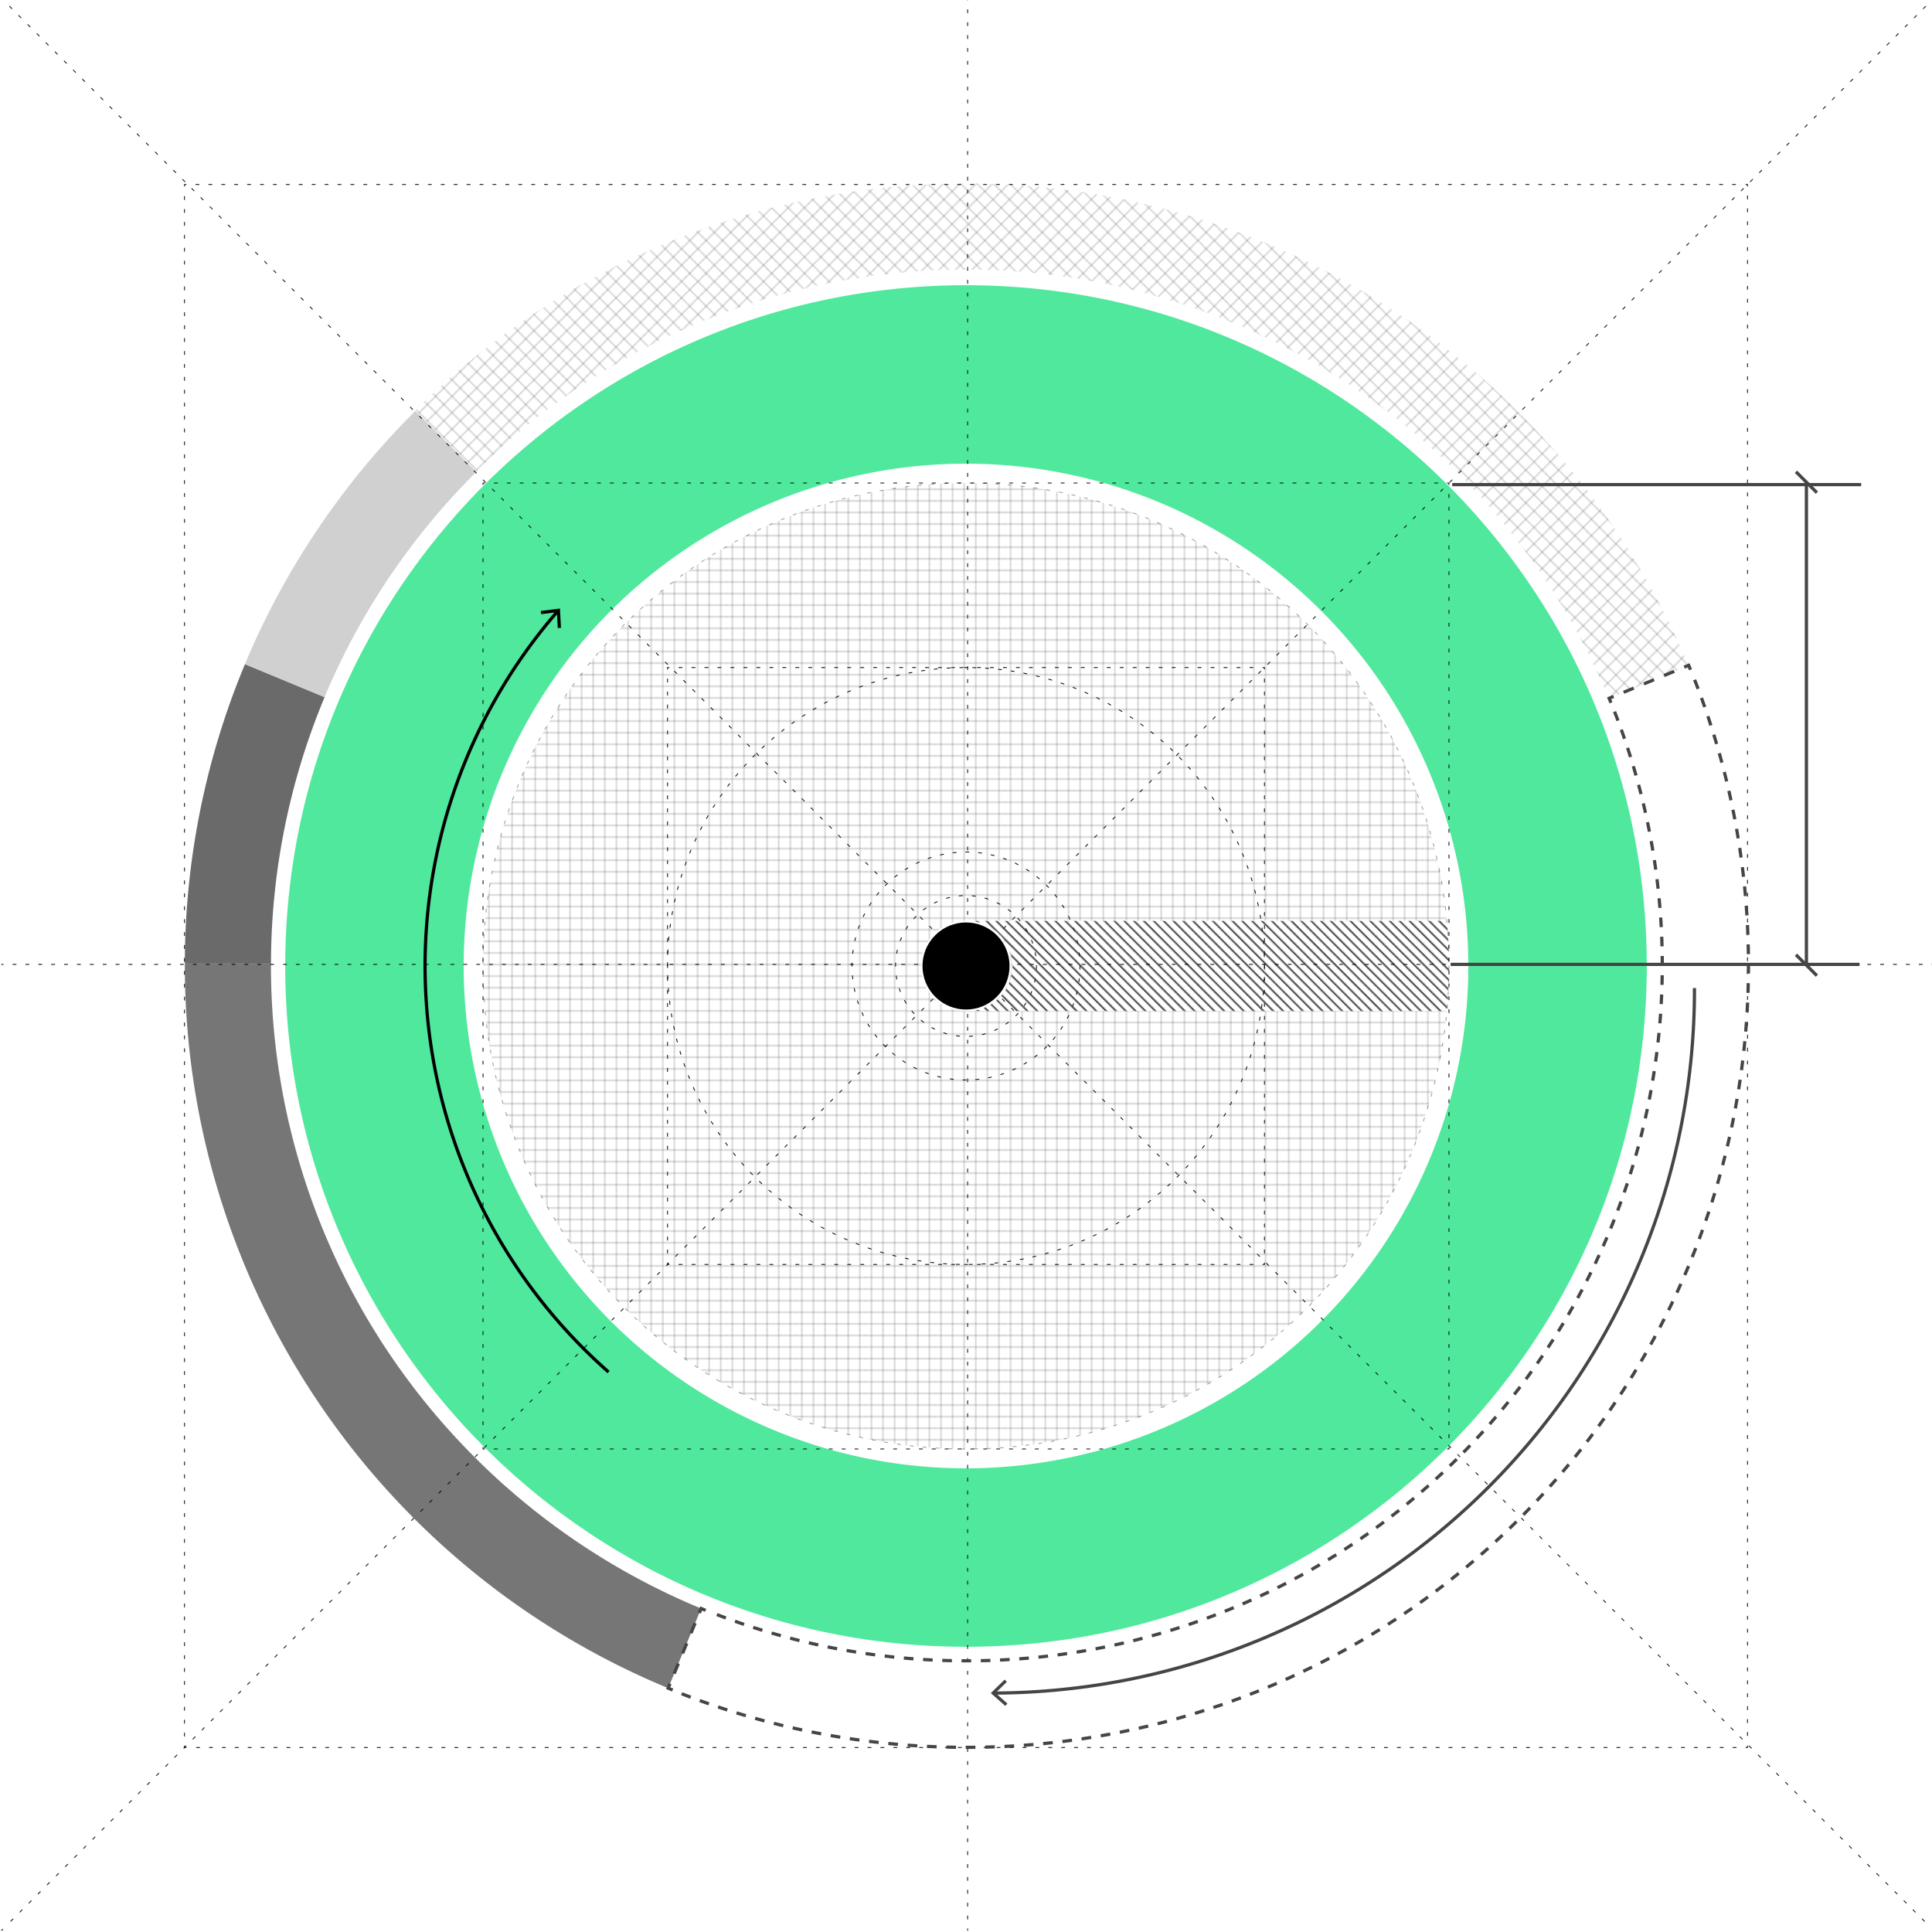 <svg xmlns="http://www.w3.org/2000/svg" xmlns:xlink="http://www.w3.org/1999/xlink" viewBox="0 0 600 600"><defs><style>.\31 6a0aa05-53ac-424a-b678-90507119e6a1,.\31 88e814a-0e04-44a7-bb4f-f1a069ff11c9,.\31 b7fcb79-b3e0-46f0-a96d-d0c07a7432d8,.\31 c99717c-c870-479b-b217-9d0ecdc8fdca,.\32 81a8c70-b733-4ac9-b6c4-c5cda8084bdc,.\32 928eee5-96df-479d-915c-d6f864b1ad4f,.\32 f311582-b3fe-4910-8834-e7e77eecdda0,.\33 9910a66-811b-4228-99b9-b80f3fa2c937,.\34 ba5a90d-0e05-4610-994a-67bb376232ba,.\36 9c7976e-6e1e-45cd-9b44-9f043443dfd8,.\37 0da3148-a5a4-4f03-aff5-51eb1bba2f76,.b23012fd-f4f0-44bf-853b-e89fc87f5ffb,.bd5dfaef-8505-41f4-be7b-5d1d1cb24c48,.c8852972-f1f2-43ea-ae96-e6e9e712cdbe,.d4a07535-bd5a-4cae-938f-6d5eee37d12c,.d88906e4-3bd6-468e-a3c4-5743a711db25,.d9f78bdd-b0e5-43ab-b818-0e3d3f8e88bd,.df0d3c85-4471-45a8-94f1-0fbb9841e469,.e2316efb-e9f5-47a2-9baf-a20e04c70180,.f487e93a-38eb-406f-8072-c64c33b973e7{fill:none;}.\37 0da3148-a5a4-4f03-aff5-51eb1bba2f76,.df0d3c85-4471-45a8-94f1-0fbb9841e469{stroke:#231f20;}.df0d3c85-4471-45a8-94f1-0fbb9841e469{stroke-width:1.44px;}.\37 0da3148-a5a4-4f03-aff5-51eb1bba2f76{stroke-width:0.3px;}.e803ae6d-70ba-4e9b-b00d-5a5d026a7f42{fill:#767676;}.\33 8942ba9-c91c-4099-b02f-d2e260cf9681{fill:#6a6a6a;}.e00a67f7-6c12-4f84-b9f9-6d759193003e{fill:#d0d0d0;}.\39 9afcd64-8a52-40fe-973b-7e0568a43d22{fill:url(#b9d27e6a-88d6-4f56-b048-94d7ab4f06ca);}.ca9fb623-35b6-4ab5-8f88-73eb9e59eb43{fill:#4fe89c;}.\30 af9c46f-5658-494d-ad36-d8d5af786a2b{opacity:0.4;}.\31 6a0aa05-53ac-424a-b678-90507119e6a1,.\31 b7fcb79-b3e0-46f0-a96d-d0c07a7432d8,.\31 c99717c-c870-479b-b217-9d0ecdc8fdca,.\32 81a8c70-b733-4ac9-b6c4-c5cda8084bdc,.\32 928eee5-96df-479d-915c-d6f864b1ad4f,.\32 f311582-b3fe-4910-8834-e7e77eecdda0,.\33 9910a66-811b-4228-99b9-b80f3fa2c937,.\36 9c7976e-6e1e-45cd-9b44-9f043443dfd8,.c8852972-f1f2-43ea-ae96-e6e9e712cdbe,.d4a07535-bd5a-4cae-938f-6d5eee37d12c,.d88906e4-3bd6-468e-a3c4-5743a711db25,.f487e93a-38eb-406f-8072-c64c33b973e7{stroke:#000;}.\31 6a0aa05-53ac-424a-b678-90507119e6a1,.\31 b7fcb79-b3e0-46f0-a96d-d0c07a7432d8,.\31 c99717c-c870-479b-b217-9d0ecdc8fdca,.\32 81a8c70-b733-4ac9-b6c4-c5cda8084bdc,.\32 928eee5-96df-479d-915c-d6f864b1ad4f,.\32 f311582-b3fe-4910-8834-e7e77eecdda0,.\36 9c7976e-6e1e-45cd-9b44-9f043443dfd8,.c8852972-f1f2-43ea-ae96-e6e9e712cdbe,.d4a07535-bd5a-4cae-938f-6d5eee37d12c,.d88906e4-3bd6-468e-a3c4-5743a711db25,.f487e93a-38eb-406f-8072-c64c33b973e7{stroke-linecap:round;stroke-width:0.25px;}.\31 6a0aa05-53ac-424a-b678-90507119e6a1,.\31 8945205-a9db-4de9-94d0-c65d106162bf,.\31 b7fcb79-b3e0-46f0-a96d-d0c07a7432d8,.\31 c99717c-c870-479b-b217-9d0ecdc8fdca,.\32 81a8c70-b733-4ac9-b6c4-c5cda8084bdc,.\32 928eee5-96df-479d-915c-d6f864b1ad4f,.\32 f311582-b3fe-4910-8834-e7e77eecdda0,.\33 9910a66-811b-4228-99b9-b80f3fa2c937,.\34 ba5a90d-0e05-4610-994a-67bb376232ba,.\36 9c7976e-6e1e-45cd-9b44-9f043443dfd8,.b23012fd-f4f0-44bf-853b-e89fc87f5ffb,.bd5dfaef-8505-41f4-be7b-5d1d1cb24c48,.c8852972-f1f2-43ea-ae96-e6e9e712cdbe,.d4a07535-bd5a-4cae-938f-6d5eee37d12c,.d88906e4-3bd6-468e-a3c4-5743a711db25,.d9f78bdd-b0e5-43ab-b818-0e3d3f8e88bd,.e2316efb-e9f5-47a2-9baf-a20e04c70180,.f487e93a-38eb-406f-8072-c64c33b973e7{stroke-miterlimit:10;}.d4a07535-bd5a-4cae-938f-6d5eee37d12c{stroke-dasharray:1 3;}.f487e93a-38eb-406f-8072-c64c33b973e7{stroke-dasharray:1.01 3.03;}.\31 6a0aa05-53ac-424a-b678-90507119e6a1{stroke-dasharray:1.01 3.03;}.c8852972-f1f2-43ea-ae96-e6e9e712cdbe{stroke-dasharray:0.99 2.98;}.\32 81a8c70-b733-4ac9-b6c4-c5cda8084bdc{stroke-dasharray:1 2.99;}.d88906e4-3bd6-468e-a3c4-5743a711db25{stroke-dasharray:1.01 3.02;}.\31 b7fcb79-b3e0-46f0-a96d-d0c07a7432d8{stroke-dasharray:1 3;}.\31 c99717c-c870-479b-b217-9d0ecdc8fdca{stroke-dasharray:1 3.01;}.\32 f311582-b3fe-4910-8834-e7e77eecdda0{stroke-dasharray:1 3;}.\36 9c7976e-6e1e-45cd-9b44-9f043443dfd8{stroke-dasharray:1 3;}.\31 f679cd1-d1d5-4a08-a6c2-24e4804f4a6b{fill:url(#72494d8b-4b3d-4ef2-b147-91438738f231);}.\30 68fe71c-2ad0-40d4-9658-b5e07d72c2ca{fill:url(#8f04d77f-82ed-40fa-b4b6-b09df6ef68b4);}.\31 8945205-a9db-4de9-94d0-c65d106162bf,.e6f1de3f-d736-4196-89d1-63ceb37d776f{fill:#fff;}.\31 8945205-a9db-4de9-94d0-c65d106162bf{stroke:#fff;}.\34 ba5a90d-0e05-4610-994a-67bb376232ba,.b23012fd-f4f0-44bf-853b-e89fc87f5ffb,.bd5dfaef-8505-41f4-be7b-5d1d1cb24c48,.d9f78bdd-b0e5-43ab-b818-0e3d3f8e88bd,.e2316efb-e9f5-47a2-9baf-a20e04c70180{stroke:#454545;}.bd5dfaef-8505-41f4-be7b-5d1d1cb24c48{stroke-dasharray:3.4 3.4;}.b23012fd-f4f0-44bf-853b-e89fc87f5ffb{stroke-dasharray:2.99 2.99;}.e2316efb-e9f5-47a2-9baf-a20e04c70180{stroke-dasharray:3.4 3.4;}.\34 ba5a90d-0e05-4610-994a-67bb376232ba{stroke-dasharray:3.01 3.01;}.a8bb34d5-b398-45ed-b142-c6a503fb09a6{fill:#454545;}</style><pattern id="b9d27e6a-88d6-4f56-b048-94d7ab4f06ca" data-name="Grid 1 pica Lines" width="72" height="72" patternTransform="translate(10.56 5.97) rotate(-45) scale(0.3)" patternUnits="userSpaceOnUse" viewBox="0 0 72 72"><rect class="188e814a-0e04-44a7-bb4f-f1a069ff11c9" width="72" height="72"/><line class="70da3148-a5a4-4f03-aff5-51eb1bba2f76" x1="6" y1="71.75" x2="6" y2="144.25"/><line class="70da3148-a5a4-4f03-aff5-51eb1bba2f76" x1="30" y1="71.75" x2="30" y2="144.25"/><line class="70da3148-a5a4-4f03-aff5-51eb1bba2f76" x1="54" y1="71.75" x2="54" y2="144.25"/><line class="70da3148-a5a4-4f03-aff5-51eb1bba2f76" x1="18" y1="71.75" x2="18" y2="144.25"/><line class="70da3148-a5a4-4f03-aff5-51eb1bba2f76" x1="42" y1="71.75" x2="42" y2="144.25"/><line class="70da3148-a5a4-4f03-aff5-51eb1bba2f76" x1="66" y1="71.75" x2="66" y2="144.25"/><line class="70da3148-a5a4-4f03-aff5-51eb1bba2f76" x1="71.75" y1="66" x2="144.25" y2="66"/><line class="70da3148-a5a4-4f03-aff5-51eb1bba2f76" x1="71.75" y1="42" x2="144.25" y2="42"/><line class="70da3148-a5a4-4f03-aff5-51eb1bba2f76" x1="71.75" y1="18" x2="144.25" y2="18"/><line class="70da3148-a5a4-4f03-aff5-51eb1bba2f76" x1="71.75" y1="54" x2="144.25" y2="54"/><line class="70da3148-a5a4-4f03-aff5-51eb1bba2f76" x1="71.75" y1="30" x2="144.25" y2="30"/><line class="70da3148-a5a4-4f03-aff5-51eb1bba2f76" x1="71.75" y1="6" x2="144.25" y2="6"/><line class="70da3148-a5a4-4f03-aff5-51eb1bba2f76" x1="6" y1="-0.25" x2="6" y2="72.25"/><line class="70da3148-a5a4-4f03-aff5-51eb1bba2f76" x1="30" y1="-0.25" x2="30" y2="72.25"/><line class="70da3148-a5a4-4f03-aff5-51eb1bba2f76" x1="54" y1="-0.25" x2="54" y2="72.25"/><line class="70da3148-a5a4-4f03-aff5-51eb1bba2f76" x1="-0.25" y1="66" x2="72.25" y2="66"/><line class="70da3148-a5a4-4f03-aff5-51eb1bba2f76" x1="-0.25" y1="42" x2="72.25" y2="42"/><line class="70da3148-a5a4-4f03-aff5-51eb1bba2f76" x1="-0.25" y1="18" x2="72.25" y2="18"/><line class="70da3148-a5a4-4f03-aff5-51eb1bba2f76" x1="-0.25" y1="54" x2="72.25" y2="54"/><line class="70da3148-a5a4-4f03-aff5-51eb1bba2f76" x1="-0.25" y1="30" x2="72.25" y2="30"/><line class="70da3148-a5a4-4f03-aff5-51eb1bba2f76" x1="-0.25" y1="6" x2="72.25" y2="6"/><line class="70da3148-a5a4-4f03-aff5-51eb1bba2f76" x1="18" y1="-0.25" x2="18" y2="72.25"/><line class="70da3148-a5a4-4f03-aff5-51eb1bba2f76" x1="42" y1="-0.25" x2="42" y2="72.25"/><line class="70da3148-a5a4-4f03-aff5-51eb1bba2f76" x1="66" y1="-0.25" x2="66" y2="72.25"/><line class="70da3148-a5a4-4f03-aff5-51eb1bba2f76" x1="-72.25" y1="66" x2="0.25" y2="66"/><line class="70da3148-a5a4-4f03-aff5-51eb1bba2f76" x1="-72.25" y1="42" x2="0.25" y2="42"/><line class="70da3148-a5a4-4f03-aff5-51eb1bba2f76" x1="-72.25" y1="18" x2="0.25" y2="18"/><line class="70da3148-a5a4-4f03-aff5-51eb1bba2f76" x1="-72.25" y1="54" x2="0.25" y2="54"/><line class="70da3148-a5a4-4f03-aff5-51eb1bba2f76" x1="-72.25" y1="30" x2="0.25" y2="30"/><line class="70da3148-a5a4-4f03-aff5-51eb1bba2f76" x1="-72.25" y1="6" x2="0.25" y2="6"/><line class="70da3148-a5a4-4f03-aff5-51eb1bba2f76" x1="6" y1="-72.25" x2="6" y2="0.25"/><line class="70da3148-a5a4-4f03-aff5-51eb1bba2f76" x1="30" y1="-72.25" x2="30" y2="0.25"/><line class="70da3148-a5a4-4f03-aff5-51eb1bba2f76" x1="54" y1="-72.25" x2="54" y2="0.25"/><line class="70da3148-a5a4-4f03-aff5-51eb1bba2f76" x1="18" y1="-72.25" x2="18" y2="0.25"/><line class="70da3148-a5a4-4f03-aff5-51eb1bba2f76" x1="42" y1="-72.25" x2="42" y2="0.25"/><line class="70da3148-a5a4-4f03-aff5-51eb1bba2f76" x1="66" y1="-72.25" x2="66" y2="0.25"/></pattern><pattern id="72494d8b-4b3d-4ef2-b147-91438738f231" data-name="10 lpi 20%" width="72" height="72" patternTransform="translate(16.89 -11.13) rotate(45) scale(0.3)" patternUnits="userSpaceOnUse" viewBox="0 0 72 72"><rect class="188e814a-0e04-44a7-bb4f-f1a069ff11c9" width="72" height="72"/><line class="df0d3c85-4471-45a8-94f1-0fbb9841e469" x1="71.75" y1="68.4" x2="144.25" y2="68.4"/><line class="df0d3c85-4471-45a8-94f1-0fbb9841e469" x1="71.75" y1="54" x2="144.25" y2="54"/><line class="df0d3c85-4471-45a8-94f1-0fbb9841e469" x1="71.75" y1="39.6" x2="144.25" y2="39.6"/><line class="df0d3c85-4471-45a8-94f1-0fbb9841e469" x1="71.75" y1="25.2" x2="144.25" y2="25.2"/><line class="df0d3c85-4471-45a8-94f1-0fbb9841e469" x1="71.75" y1="10.8" x2="144.25" y2="10.8"/><line class="df0d3c85-4471-45a8-94f1-0fbb9841e469" x1="71.75" y1="61.2" x2="144.25" y2="61.2"/><line class="df0d3c85-4471-45a8-94f1-0fbb9841e469" x1="71.75" y1="46.8" x2="144.25" y2="46.8"/><line class="df0d3c85-4471-45a8-94f1-0fbb9841e469" x1="71.75" y1="32.4" x2="144.25" y2="32.4"/><line class="df0d3c85-4471-45a8-94f1-0fbb9841e469" x1="71.75" y1="18" x2="144.25" y2="18"/><line class="df0d3c85-4471-45a8-94f1-0fbb9841e469" x1="71.75" y1="3.6" x2="144.25" y2="3.6"/><line class="df0d3c85-4471-45a8-94f1-0fbb9841e469" x1="-0.25" y1="68.4" x2="72.25" y2="68.4"/><line class="df0d3c85-4471-45a8-94f1-0fbb9841e469" x1="-0.25" y1="54" x2="72.25" y2="54"/><line class="df0d3c85-4471-45a8-94f1-0fbb9841e469" x1="-0.25" y1="39.6" x2="72.25" y2="39.6"/><line class="df0d3c85-4471-45a8-94f1-0fbb9841e469" x1="-0.25" y1="25.2" x2="72.25" y2="25.2"/><line class="df0d3c85-4471-45a8-94f1-0fbb9841e469" x1="-0.25" y1="10.8" x2="72.25" y2="10.8"/><line class="df0d3c85-4471-45a8-94f1-0fbb9841e469" x1="-0.25" y1="61.2" x2="72.25" y2="61.2"/><line class="df0d3c85-4471-45a8-94f1-0fbb9841e469" x1="-0.25" y1="46.8" x2="72.25" y2="46.8"/><line class="df0d3c85-4471-45a8-94f1-0fbb9841e469" x1="-0.25" y1="32.4" x2="72.25" y2="32.4"/><line class="df0d3c85-4471-45a8-94f1-0fbb9841e469" x1="-0.25" y1="18" x2="72.25" y2="18"/><line class="df0d3c85-4471-45a8-94f1-0fbb9841e469" x1="-0.25" y1="3.6" x2="72.25" y2="3.6"/><line class="df0d3c85-4471-45a8-94f1-0fbb9841e469" x1="-72.25" y1="68.4" x2="0.25" y2="68.4"/><line class="df0d3c85-4471-45a8-94f1-0fbb9841e469" x1="-72.25" y1="54" x2="0.25" y2="54"/><line class="df0d3c85-4471-45a8-94f1-0fbb9841e469" x1="-72.25" y1="39.6" x2="0.25" y2="39.6"/><line class="df0d3c85-4471-45a8-94f1-0fbb9841e469" x1="-72.25" y1="25.2" x2="0.25" y2="25.2"/><line class="df0d3c85-4471-45a8-94f1-0fbb9841e469" x1="-72.25" y1="10.8" x2="0.25" y2="10.8"/><line class="df0d3c85-4471-45a8-94f1-0fbb9841e469" x1="-72.25" y1="61.2" x2="0.25" y2="61.2"/><line class="df0d3c85-4471-45a8-94f1-0fbb9841e469" x1="-72.25" y1="46.8" x2="0.25" y2="46.8"/><line class="df0d3c85-4471-45a8-94f1-0fbb9841e469" x1="-72.25" y1="32.4" x2="0.25" y2="32.4"/><line class="df0d3c85-4471-45a8-94f1-0fbb9841e469" x1="-72.25" y1="18" x2="0.25" y2="18"/><line class="df0d3c85-4471-45a8-94f1-0fbb9841e469" x1="-72.25" y1="3.6" x2="0.25" y2="3.6"/></pattern><pattern id="8f04d77f-82ed-40fa-b4b6-b09df6ef68b4" data-name="Grid 1 pica Lines" width="72" height="72" patternTransform="translate(9.64 2.54) scale(0.3)" patternUnits="userSpaceOnUse" viewBox="0 0 72 72"><rect class="188e814a-0e04-44a7-bb4f-f1a069ff11c9" width="72" height="72"/><line class="70da3148-a5a4-4f03-aff5-51eb1bba2f76" x1="6" y1="71.75" x2="6" y2="144.25"/><line class="70da3148-a5a4-4f03-aff5-51eb1bba2f76" x1="30" y1="71.75" x2="30" y2="144.25"/><line class="70da3148-a5a4-4f03-aff5-51eb1bba2f76" x1="54" y1="71.75" x2="54" y2="144.25"/><line class="70da3148-a5a4-4f03-aff5-51eb1bba2f76" x1="18" y1="71.75" x2="18" y2="144.25"/><line class="70da3148-a5a4-4f03-aff5-51eb1bba2f76" x1="42" y1="71.75" x2="42" y2="144.25"/><line class="70da3148-a5a4-4f03-aff5-51eb1bba2f76" x1="66" y1="71.75" x2="66" y2="144.25"/><line class="70da3148-a5a4-4f03-aff5-51eb1bba2f76" x1="71.75" y1="66" x2="144.25" y2="66"/><line class="70da3148-a5a4-4f03-aff5-51eb1bba2f76" x1="71.75" y1="42" x2="144.25" y2="42"/><line class="70da3148-a5a4-4f03-aff5-51eb1bba2f76" x1="71.75" y1="18" x2="144.25" y2="18"/><line class="70da3148-a5a4-4f03-aff5-51eb1bba2f76" x1="71.75" y1="54" x2="144.25" y2="54"/><line class="70da3148-a5a4-4f03-aff5-51eb1bba2f76" x1="71.75" y1="30" x2="144.25" y2="30"/><line class="70da3148-a5a4-4f03-aff5-51eb1bba2f76" x1="71.75" y1="6" x2="144.25" y2="6"/><line class="70da3148-a5a4-4f03-aff5-51eb1bba2f76" x1="6" y1="-0.25" x2="6" y2="72.25"/><line class="70da3148-a5a4-4f03-aff5-51eb1bba2f76" x1="30" y1="-0.25" x2="30" y2="72.25"/><line class="70da3148-a5a4-4f03-aff5-51eb1bba2f76" x1="54" y1="-0.25" x2="54" y2="72.25"/><line class="70da3148-a5a4-4f03-aff5-51eb1bba2f76" x1="-0.25" y1="66" x2="72.25" y2="66"/><line class="70da3148-a5a4-4f03-aff5-51eb1bba2f76" x1="-0.25" y1="42" x2="72.25" y2="42"/><line class="70da3148-a5a4-4f03-aff5-51eb1bba2f76" x1="-0.25" y1="18" x2="72.25" y2="18"/><line class="70da3148-a5a4-4f03-aff5-51eb1bba2f76" x1="-0.25" y1="54" x2="72.25" y2="54"/><line class="70da3148-a5a4-4f03-aff5-51eb1bba2f76" x1="-0.25" y1="30" x2="72.25" y2="30"/><line class="70da3148-a5a4-4f03-aff5-51eb1bba2f76" x1="-0.25" y1="6" x2="72.25" y2="6"/><line class="70da3148-a5a4-4f03-aff5-51eb1bba2f76" x1="18" y1="-0.25" x2="18" y2="72.25"/><line class="70da3148-a5a4-4f03-aff5-51eb1bba2f76" x1="42" y1="-0.25" x2="42" y2="72.25"/><line class="70da3148-a5a4-4f03-aff5-51eb1bba2f76" x1="66" y1="-0.25" x2="66" y2="72.25"/><line class="70da3148-a5a4-4f03-aff5-51eb1bba2f76" x1="-72.25" y1="66" x2="0.25" y2="66"/><line class="70da3148-a5a4-4f03-aff5-51eb1bba2f76" x1="-72.25" y1="42" x2="0.25" y2="42"/><line class="70da3148-a5a4-4f03-aff5-51eb1bba2f76" x1="-72.25" y1="18" x2="0.25" y2="18"/><line class="70da3148-a5a4-4f03-aff5-51eb1bba2f76" x1="-72.25" y1="54" x2="0.25" y2="54"/><line class="70da3148-a5a4-4f03-aff5-51eb1bba2f76" x1="-72.25" y1="30" x2="0.25" y2="30"/><line class="70da3148-a5a4-4f03-aff5-51eb1bba2f76" x1="-72.25" y1="6" x2="0.25" y2="6"/><line class="70da3148-a5a4-4f03-aff5-51eb1bba2f76" x1="6" y1="-72.25" x2="6" y2="0.25"/><line class="70da3148-a5a4-4f03-aff5-51eb1bba2f76" x1="30" y1="-72.25" x2="30" y2="0.25"/><line class="70da3148-a5a4-4f03-aff5-51eb1bba2f76" x1="54" y1="-72.25" x2="54" y2="0.25"/><line class="70da3148-a5a4-4f03-aff5-51eb1bba2f76" x1="18" y1="-72.25" x2="18" y2="0.25"/><line class="70da3148-a5a4-4f03-aff5-51eb1bba2f76" x1="42" y1="-72.25" x2="42" y2="0.25"/><line class="70da3148-a5a4-4f03-aff5-51eb1bba2f76" x1="66" y1="-72.25" x2="66" y2="0.25"/></pattern></defs><title>Artboard 9</title><g id="551e1025-a265-44db-b29f-cf3f8bed8048" data-name="Layer 3"><path class="e803ae6d-70ba-4e9b-b00d-5a5d026a7f42" d="M147.43,452.57A215.53,215.53,0,0,1,84.15,299.8c0-.17,0-.33,0-.5H57.4c0,.17,0,.33,0,.5A243,243,0,0,0,207.51,524.27l10.24-24.73A216.35,216.35,0,0,1,147.43,452.57Z"/><path class="38942ba9-c91c-4099-b02f-d2e260cf9681" d="M100.81,216.51,76.08,206.26a242,242,0,0,0-18.68,93H84.16A215.35,215.35,0,0,1,100.81,216.51Z"/><path class="e00a67f7-6c12-4f84-b9f9-6d759193003e" d="M147.94,146.55,129,127.62a243.17,243.17,0,0,0-52.94,78.64l24.73,10.24A216.37,216.37,0,0,1,147.94,146.55Z"/><path class="99afcd64-8a52-40fe-973b-7e0568a43d22" d="M471.89,128.24A242.16,242.16,0,0,0,300.76,57h-.5A242.19,242.19,0,0,0,129,127.45l18.91,18.94A215.49,215.49,0,0,1,300.24,83.74h.5A216.22,216.22,0,0,1,499.66,217l24.74-10.22A243.16,243.16,0,0,0,471.89,128.24Z"/><path class="ca9fb623-35b6-4ab5-8f88-73eb9e59eb43" d="M300,88.58C183.24,88.58,88.58,183.24,88.58,300S183.24,511.42,300,511.42,511.42,416.76,511.42,300,416.76,88.58,300,88.58ZM300,456A156,156,0,1,1,456,300,156,156,0,0,1,300,456Z"/><g class="0af9c46f-5658-494d-ad36-d8d5af786a2b"><circle class="d4a07535-bd5a-4cae-938f-6d5eee37d12c" cx="300" cy="300" r="150"/></g><circle class="f487e93a-38eb-406f-8072-c64c33b973e7" cx="300" cy="300" r="8.36" transform="translate(-3.06 596.91) rotate(-89.41)"/><circle class="16a0aa05-53ac-424a-b678-90507119e6a1" cx="300" cy="300" r="21.88"/><circle class="c8852972-f1f2-43ea-ae96-e6e9e712cdbe" cx="300" cy="300" r="35.4"/><circle class="281a8c70-b733-4ac9-b6c4-c5cda8084bdc" cx="300" cy="300" r="92.7"/><polyline class="2928eee5-96df-479d-915c-d6f864b1ad4f" points="392.69 392.19 392.69 392.69 392.19 392.69"/><line class="d88906e4-3bd6-468e-a3c4-5743a711db25" x1="389.17" y1="392.69" x2="209.32" y2="392.69"/><polyline class="2928eee5-96df-479d-915c-d6f864b1ad4f" points="207.81 392.69 207.31 392.69 207.31 392.19"/><line class="d88906e4-3bd6-468e-a3c4-5743a711db25" x1="207.31" y1="389.17" x2="207.31" y2="209.32"/><polyline class="2928eee5-96df-479d-915c-d6f864b1ad4f" points="207.31 207.81 207.31 207.31 207.81 207.31"/><line class="d88906e4-3bd6-468e-a3c4-5743a711db25" x1="210.83" y1="207.31" x2="390.68" y2="207.31"/><polyline class="2928eee5-96df-479d-915c-d6f864b1ad4f" points="392.19 207.31 392.69 207.31 392.69 207.81"/><line class="d88906e4-3bd6-468e-a3c4-5743a711db25" x1="392.69" y1="210.83" x2="392.69" y2="390.68"/><polyline class="2928eee5-96df-479d-915c-d6f864b1ad4f" points="449.99 449.49 449.99 449.99 449.49 449.99"/><line class="1b7fcb79-b3e0-46f0-a96d-d0c07a7432d8" x1="446.49" y1="449.99" x2="152.01" y2="449.99"/><polyline class="2928eee5-96df-479d-915c-d6f864b1ad4f" points="150.51 449.99 150.01 449.99 150.01 449.49"/><line class="1b7fcb79-b3e0-46f0-a96d-d0c07a7432d8" x1="150.01" y1="446.49" x2="150.01" y2="152.01"/><polyline class="2928eee5-96df-479d-915c-d6f864b1ad4f" points="150.01 150.51 150.01 150.01 150.51 150.01"/><line class="1b7fcb79-b3e0-46f0-a96d-d0c07a7432d8" x1="153.51" y1="150.01" x2="447.99" y2="150.01"/><polyline class="2928eee5-96df-479d-915c-d6f864b1ad4f" points="449.49 150.01 449.99 150.01 449.99 150.51"/><line class="1b7fcb79-b3e0-46f0-a96d-d0c07a7432d8" x1="449.99" y1="153.51" x2="449.99" y2="447.99"/><polyline class="2928eee5-96df-479d-915c-d6f864b1ad4f" points="542.7 542.2 542.7 542.7 542.2 542.7"/><line class="1c99717c-c870-479b-b217-9d0ecdc8fdca" x1="539.19" y1="542.7" x2="59.3" y2="542.7"/><polyline class="2928eee5-96df-479d-915c-d6f864b1ad4f" points="57.8 542.7 57.3 542.7 57.3 542.2"/><line class="1c99717c-c870-479b-b217-9d0ecdc8fdca" x1="57.3" y1="539.19" x2="57.3" y2="59.3"/><polyline class="2928eee5-96df-479d-915c-d6f864b1ad4f" points="57.3 57.8 57.3 57.3 57.8 57.3"/><line class="1c99717c-c870-479b-b217-9d0ecdc8fdca" x1="60.81" y1="57.3" x2="540.7" y2="57.3"/><polyline class="2928eee5-96df-479d-915c-d6f864b1ad4f" points="542.2 57.3 542.7 57.3 542.7 57.8"/><line class="1c99717c-c870-479b-b217-9d0ecdc8fdca" x1="542.7" y1="60.81" x2="542.7" y2="540.7"/><line class="2f311582-b3fe-4910-8834-e7e77eecdda0" x1="2.98" y1="1.98" x2="599.09" y2="598.09"/><line class="2f311582-b3fe-4910-8834-e7e77eecdda0" x1="598.02" y1="1.98" x2="1.91" y2="598.09"/><line class="2928eee5-96df-479d-915c-d6f864b1ad4f" x1="0.85" y1="599.15" x2="0.5" y2="599.5"/><line class="2928eee5-96df-479d-915c-d6f864b1ad4f" x1="300.5" y1="-0.5" x2="300.5"/><line class="69c7976e-6e1e-45cd-9b44-9f043443dfd8" x1="300.5" y1="3" x2="300.5" y2="597.5"/><line class="2928eee5-96df-479d-915c-d6f864b1ad4f" x1="300.5" y1="599" x2="300.5" y2="599.5"/><path class="1f679cd1-d1d5-4a08-a6c2-24e4804f4a6b" d="M300.43,286a14,14,0,0,1,0,28H449.34c.43-4.61.66-9.28.66-14s-.23-9.39-.66-14Z"/><line class="2928eee5-96df-479d-915c-d6f864b1ad4f" x1="0.5" y1="299.5" x2="1" y2="299.5"/><line class="69c7976e-6e1e-45cd-9b44-9f043443dfd8" x1="4" y1="299.5" x2="598.5" y2="299.5"/><line class="2928eee5-96df-479d-915c-d6f864b1ad4f" x1="600" y1="299.5" x2="600.5" y2="299.5"/><path class="39910a66-811b-4228-99b9-b80f3fa2c937" d="M189,426.1a168,168,0,0,1-15.8-236.29"/><polygon points="174.22 194.99 173.22 195.04 172.96 190.12 168.07 190.73 167.94 189.74 173.9 188.99 174.22 194.99"/><path class="188e814a-0e04-44a7-bb4f-f1a069ff11c9" d="M147.43,452.57a216.35,216.35,0,0,0,70.32,47"/><path class="188e814a-0e04-44a7-bb4f-f1a069ff11c9" d="M100.46,382.25a216.35,216.35,0,0,0,47,70.32"/><path class="188e814a-0e04-44a7-bb4f-f1a069ff11c9" d="M84.16,299.3c0,.17,0,.33,0,.5a215.37,215.37,0,0,0,16.3,82.44"/><path class="188e814a-0e04-44a7-bb4f-f1a069ff11c9" d="M100.81,216.51a215.35,215.35,0,0,0-16.65,82.8"/><path class="188e814a-0e04-44a7-bb4f-f1a069ff11c9" d="M217.75,499.54a215.38,215.38,0,0,0,82.44,16.3h.5"/><path class="188e814a-0e04-44a7-bb4f-f1a069ff11c9" d="M453.45,452.06a216.32,216.32,0,0,0,46.62-70.17"/><path class="188e814a-0e04-44a7-bb4f-f1a069ff11c9" d="M300.7,515.84a215.35,215.35,0,0,0,82.8-16.65"/><path class="188e814a-0e04-44a7-bb4f-f1a069ff11c9" d="M300.5,84.14H300a215.21,215.21,0,0,0-82,16.14"/><path class="188e814a-0e04-44a7-bb4f-f1a069ff11c9" d="M499.73,216.86A216.36,216.36,0,0,0,453,147"/><path class="188e814a-0e04-44a7-bb4f-f1a069ff11c9" d="M453,147a216.36,216.36,0,0,0-69.82-46.77"/><path class="188e814a-0e04-44a7-bb4f-f1a069ff11c9" d="M516.23,299.3a215.35,215.35,0,0,0-16.5-82.44"/><path class="188e814a-0e04-44a7-bb4f-f1a069ff11c9" d="M500.08,381.89a215.38,215.38,0,0,0,16.16-82.09c0-.17,0-.33,0-.5"/><path class="188e814a-0e04-44a7-bb4f-f1a069ff11c9" d="M218.11,99.92a216.32,216.32,0,0,0-70.17,46.62"/><path class="188e814a-0e04-44a7-bb4f-f1a069ff11c9" d="M147.94,146.55a216.37,216.37,0,0,0-47.13,70"/><path class="188e814a-0e04-44a7-bb4f-f1a069ff11c9" d="M382.88,100.63A215.18,215.18,0,0,0,300.5,84.14"/><path class="188e814a-0e04-44a7-bb4f-f1a069ff11c9" d="M383.49,499.19a216.37,216.37,0,0,0,70-47.13"/><path class="068fe71c-2ad0-40d4-9658-b5e07d72c2ca" d="M449.34,314H300.43a14,14,0,0,0,0-28H449.34q.16,1.72.28,3.46a150,150,0,1,0,0,21.08Q449.5,312.28,449.34,314Z"/><circle class="18945205-a9db-4de9-94d0-c65d106162bf" cx="300" cy="300" r="13.52" transform="translate(-124.26 300) rotate(-45)"/><circle class="e6f1de3f-d736-4196-89d1-63ceb37d776f" cx="300" cy="300" r="13.52"/><circle cx="300" cy="300" r="13.52" transform="translate(-124.26 300) rotate(-45)"/><path class="d9f78bdd-b0e5-43ab-b818-0e3d3f8e88bd" d="M525,208l-.57-1.39-1.39.57"/><line class="bd5dfaef-8505-41f4-be7b-5d1d1cb24c48" x1="519.94" y1="208.49" x2="502.68" y2="215.64"/><path class="d9f78bdd-b0e5-43ab-b818-0e3d3f8e88bd" d="M501.12,216.29l-1.39.57.57,1.39"/><path class="b23012fd-f4f0-44bf-853b-e89fc87f5ffb" d="M501.41,221a215.44,215.44,0,0,1,14.82,78.28c0,.17,0,.33,0,.5a215.87,215.87,0,0,1-215.54,216h-.5a215.43,215.43,0,0,1-79.66-15.18"/><path class="d9f78bdd-b0e5-43ab-b818-0e3d3f8e88bd" d="M219.14,500.11l-1.39-.57-.57,1.39"/><line class="e2316efb-e9f5-47a2-9baf-a20e04c70180" x1="215.88" y1="504.07" x2="208.73" y2="521.32"/><path class="d9f78bdd-b0e5-43ab-b818-0e3d3f8e88bd" d="M208.08,522.89l-.57,1.39,1.39.57"/><path class="4ba5a90d-0e05-4610-994a-67bb376232ba" d="M211.69,526a242.13,242.13,0,0,0,88.5,16.65h.5A242.64,242.64,0,0,0,543,299.8c0-.17,0-.33,0-.5a242.08,242.08,0,0,0-17.4-89.9"/><line class="d9f78bdd-b0e5-43ab-b818-0e3d3f8e88bd" x1="451" y1="150.5" x2="578" y2="150.5"/><line class="d9f78bdd-b0e5-43ab-b818-0e3d3f8e88bd" x1="450.5" y1="299.5" x2="577.5" y2="299.5"/><line class="d9f78bdd-b0e5-43ab-b818-0e3d3f8e88bd" x1="561" y1="150.5" x2="561" y2="299.5"/><line class="d9f78bdd-b0e5-43ab-b818-0e3d3f8e88bd" x1="557.75" y1="146.5" x2="564.25" y2="153"/><line class="d9f78bdd-b0e5-43ab-b818-0e3d3f8e88bd" x1="557.75" y1="296.5" x2="564.25" y2="303"/><path class="d9f78bdd-b0e5-43ab-b818-0e3d3f8e88bd" d="M308.79,525.8A218.38,218.38,0,0,0,526.23,307.29c0-.15,0-.3,0-.45"/><polygon class="a8bb34d5-b398-45ed-b142-c6a503fb09a6" points="312.2 529.79 312.86 529.04 309.17 525.77 312.69 522.33 312 521.61 307.7 525.81 312.2 529.79"/></g></svg>
